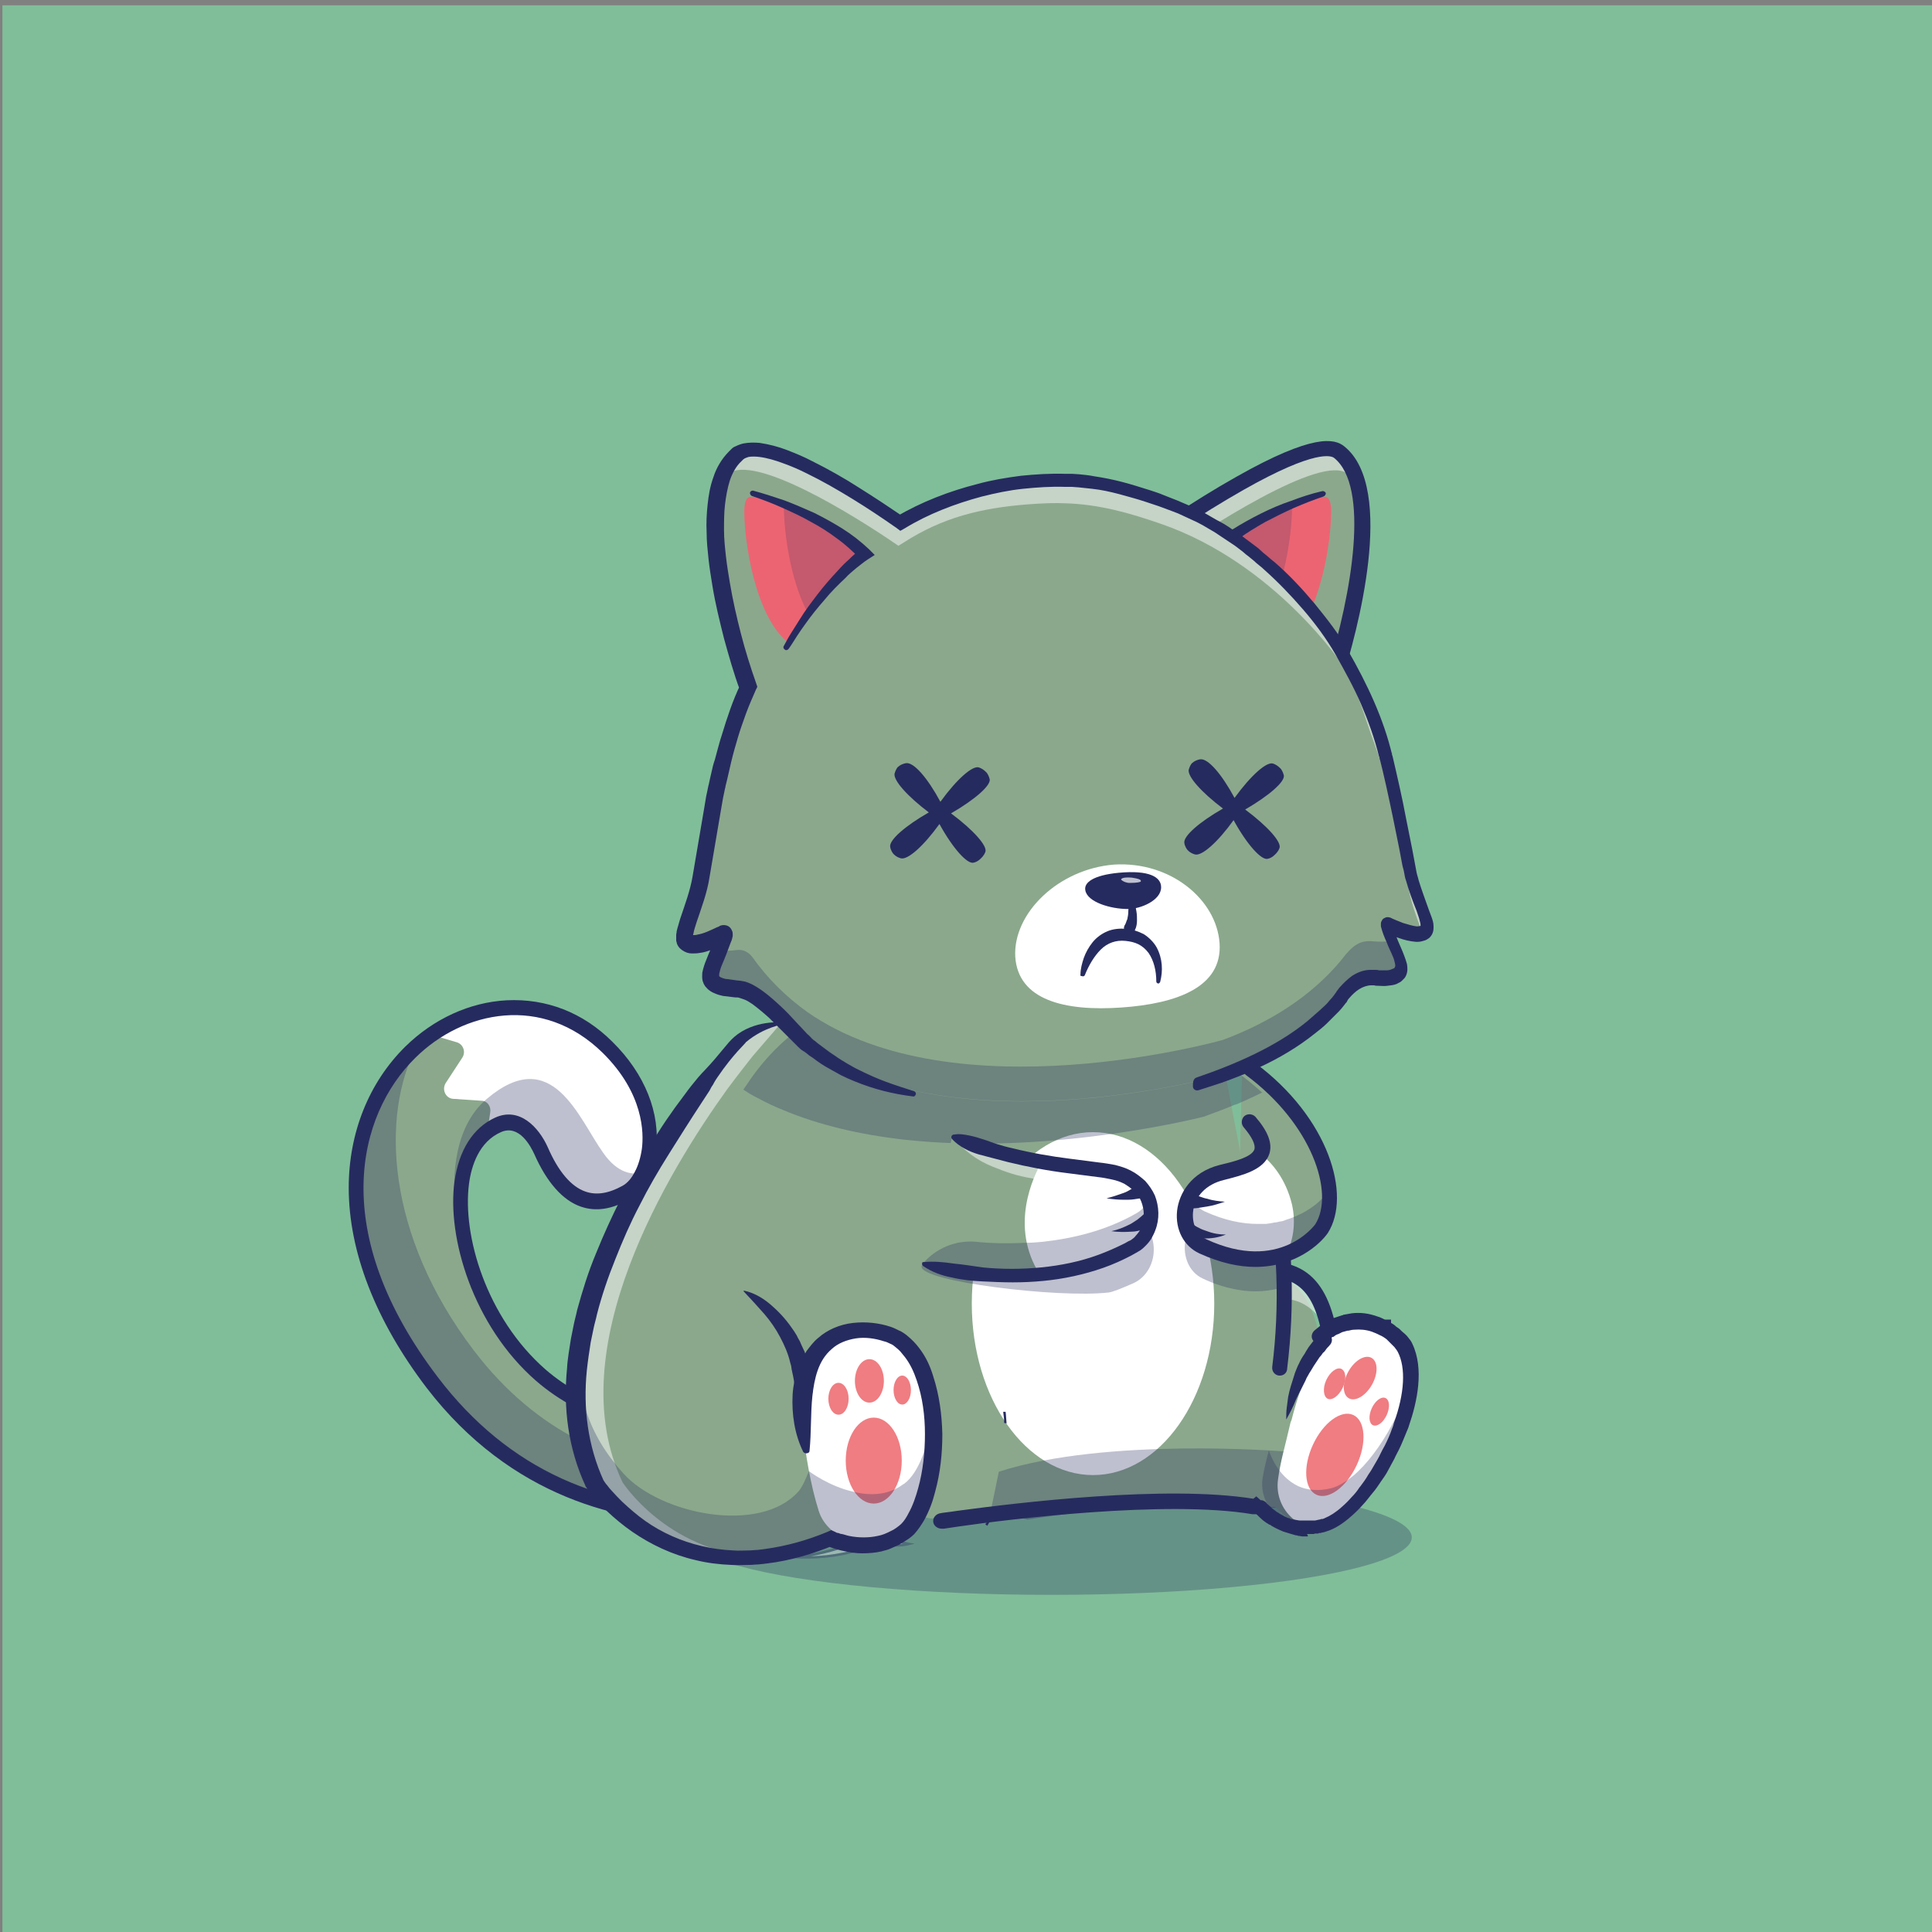 <?xml version="1.0" encoding="utf-8"?>
<!-- Generator: Adobe Illustrator 24.2.3, SVG Export Plug-In . SVG Version: 6.00 Build 0)  -->
<svg version="1.1" id="Calque_1" xmlns="http://www.w3.org/2000/svg" xmlns:xlink="http://www.w3.org/1999/xlink" x="0px" y="0px"
	 viewBox="0 0 400 400" style="enable-background:new 0 0 400 400;" xml:space="preserve">
<rect x="0" y="0" width="400" height="400" fill="#808080" stroke="none"/>
<style type="text/css">
	.st0{fill:#80BE99;}
	.st1{fill:#8BA88C;}
	.st2{opacity:0.3;}
	.st3{fill:#262B5F;}
	.st4{fill:#FFFFFF;}
	.st5{opacity:0.5;}
	.st6{opacity:0.35;}
	.st7{fill:#EF7D82;}
	.st8{fill:#6B184E;}
	.st9{fill:#EC6472;}
	.st10{opacity:0.2;}
	.st11{opacity:0.7;}
</style>
<g>
	<g>
		<g>
			<g>
				<g>
					<rect x="0.5" y="1.1" class="st0" width="400" height="400"/>
				</g>
			</g>
		</g>
	</g>
	<g>
		<g>
			<g>
				<g>
					<path class="st1" d="M274.2,254.3c-0.8,1.2-3.5,3.9-7.8,5.3c-0.5,0.2-1.1,0.4-1.7,0.5c-4.1,1-9.3,0.9-15.7-2.1
						c-5.6-2.6-5.3-13,3.9-15.3c3.5-0.9,6.9-2.2,8.1-3.8c0.2-0.3,0.4-0.6,0.4-0.9c0.1-0.5,0.1-1-0.2-1.5l-1.3-8l-1.1-7.3
						c2,1.5,3.9,3.2,5.6,4.9C274.3,236.2,277.9,248.7,274.2,254.3z"/>
				</g>
			</g>
		</g>
		<g class="st2">
			<g>
				<g>
					<ellipse class="st3" cx="217.7" cy="318.3" rx="74.6" ry="11.9"/>
				</g>
			</g>
		</g>
		<g>
			<g>
				<g>
					<path class="st1" d="M183.3,306.3c0,0-58.3,26.6-93.8-20c-24.9-32.6-16.6-60.5-0.2-72c11.1-7.8,25.8-8.1,36.6,2.6
						c9.5,9.4,9.9,19.9,7.2,25.9c-0.9,1.9-2.1,3.4-3.5,4.2c-7.8,4.4-13.5,0.6-17.6-8.7c-0.7-1.6-3.8-7.6-8.9-5.3
						c-0.8,0.4-1.5,0.8-2.2,1.3c-7.1,5.5-6.5,19.1-1,32.5c2.7,6.5,6.5,12.9,11.1,18.4c12.7,14.9,45.5,13.1,68.8,7.5L183.3,306.3z"/>
				</g>
			</g>
		</g>
		<g class="st2">
			<g>
				<g>
					<path class="st3" d="M183.3,306.3c0,0-58.3,26.6-93.8-20c-23.3-30.6-17.5-57-3.2-69.7c-7.5,14.2-6.4,39.1,11.8,63
						c26.6,34.9,65.4,25.1,83.5,19.8L183.3,306.3z"/>
				</g>
			</g>
		</g>
		<g>
			<g>
				<g>
					<path class="st4" d="M129.6,246.9c-7.8,4.4-13.5,0.6-17.6-8.7c-0.7-1.6-3.8-7.6-8.9-5.3c-0.8,0.4-1.6,0.8-2.2,1.3l0.6-3.9
						c0.2-1.2-0.6-2.4-1.8-2.4l-5.9-0.4c-1.5-0.1-2.4-1.9-1.5-3.3l3.4-5.2c0.8-1.2,0.2-2.8-1.1-3.2l-5.4-1.6
						c11.1-7.8,25.8-8.1,36.6,2.6C138.4,229.3,135.1,243.8,129.6,246.9z"/>
				</g>
			</g>
		</g>
		<g>
			<g>
				<g>
					<path class="st3" d="M146,315.4c-17.3,0-40.2-5.3-57.7-28.1c-10.5-13.8-16.1-28.1-16.1-41.4c0-11.4,4.2-21.8,11.7-29.2
						c5.9-5.8,13.4-9.2,21-9.6c8.2-0.4,15.8,2.5,21.9,8.6c6.7,6.6,10,14.8,9,22.5c-0.6,4.6-2.7,8.5-5.5,10.1
						c-3.6,2.1-7,2.6-10.1,1.5c-3.7-1.3-7-5-9.6-10.9c-0.7-1.5-3.1-6.2-6.9-4.5c-4.5,2-6.1,6.9-6.6,10.7
						c-1.4,10.7,3.6,27.7,15.8,38.4c18.4,16,49.6,11.7,66.6,7.6c0.8-0.2,1.6,0.3,1.8,1.2c0.2,0.9-0.3,1.7-1.1,1.9
						c-17.5,4.2-49.7,8.6-69.2-8.3c-13.1-11.4-18.5-29.8-16.9-41.3c0.9-6.4,3.8-11.1,8.4-13.2c5-2.3,9,1.9,10.9,6.1
						c2.2,5.1,4.9,8.2,7.8,9.2c2.3,0.8,4.8,0.4,7.7-1.2c2-1.1,3.5-4.1,4-7.7c0.4-3.2,0.4-11.4-8.1-19.8c-12.4-12.2-28.9-8.8-38.8,1
						c-12.1,11.9-18.1,36.3,4.7,66.2c14.4,18.9,34.2,27.9,58.9,26.9c18.5-0.8,33-7.3,33.1-7.4c0.8-0.4,1.7,0,2,0.8
						c0.3,0.8,0,1.8-0.8,2.1c-0.6,0.3-15,6.8-34.1,7.6C148.5,315.4,147.3,315.4,146,315.4z"/>
				</g>
			</g>
		</g>
		<g>
			<g>
				<g>
					<path class="st1" d="M274.6,287.6l-4.3,23.3c0,0-4.4,0.5-11.2,1.1c0,0,0,0,0,0c-19.3-3.2-54.8,0.9-66.3,2.4
						c-1-0.2-2-0.4-3.1-0.6c-0.8,1.5-1.7,2.7-2.7,3.5c-6.7,5.3-15.2,1.3-15.2,1.3C139.3,332,123.2,307,123.2,307
						c-13.1-27.6,9.8-64.9,21.6-81.3c2.3-3.2,4.2-5.6,5.3-6.9c2.1-1.9,4.2-3.7,6.3-5.6c1.7-0.5,3.5-0.9,5.4-1.3
						c16.3-3.4,31.4-2.1,43.8,0.8c12.4,0.5,24.9,1,37.3,1.6l10.4,6.1c0,0,0.7,3.3,1.6,8.3c0.5,2.8,1.2,6,1.8,9.5
						c1.4,7.3,2.8,15.5,3.8,22c0.2,1.4,0.4,2.6,0.5,3.8c0.2,0,0.4,0,0.6,0c6.8,0.1,10,5.1,11.6,12.7c0,0.1,0.1,0.3,0.1,0.4
						C274,280.2,274.4,283.7,274.6,287.6z"/>
				</g>
			</g>
		</g>
		<g class="st5">
			<g>
				<g>
					<path class="st4" d="M275.4,276.7c-3.5-8.3-9.4-7.7-9.4-7.7l-0.3-5.1C271.3,264.1,274,269,275.4,276.7z"/>
				</g>
			</g>
		</g>
		<g class="st6">
			<g>
				<g>
					<g>
						<path class="st4" d="M184.6,318.5c0,0,1.5,0.8,3.7,1.2c-2.3,0.5-4.5,0.2-6.1-0.2C183,319.2,183.8,318.8,184.6,318.5z"/>
					</g>
				</g>
			</g>
			<g>
				<g>
					<g>
						<path class="st3" d="M185.7,320.2c-1.2,0-2.3-0.1-3.6-0.4l-0.8-0.2l0.7-0.3c0.8-0.3,1.6-0.6,2.4-1l0.1-0.1l0.1,0.1
							c0,0,1.5,0.7,3.6,1.1l1.2,0.2l-1.2,0.3C187.5,320.1,186.6,320.2,185.7,320.2z M183,319.4c1.4,0.3,2.7,0.3,3.9,0.2
							c-1.2-0.3-2.1-0.7-2.4-0.8C184.1,319,183.5,319.2,183,319.4z"/>
					</g>
				</g>
			</g>
		</g>
		<g class="st6">
			<g>
				<g>
					<g>
						<path class="st4" d="M210.1,313.7c0.2,0.1,0.5,0.1,0.7,0.2c-0.3,0-0.6,0.1-0.9,0.1C210,313.9,210.1,313.8,210.1,313.7z"/>
					</g>
				</g>
			</g>
			<g>
				<g>
					<g>
						<path class="st3" d="M209.6,314.3l0.4-0.9l0.2,0.1c0.2,0.1,0.5,0.1,0.7,0.2l1.2,0.3l-1.5,0.2c-0.2,0-0.4,0.1-0.6,0.1
							L209.6,314.3z"/>
					</g>
				</g>
			</g>
		</g>
		<g class="st5">
			<g>
				<g>
					<path class="st4" d="M205.5,212.6l2.7,0.1c-15.6-0.2-31.2-0.3-46.8-0.5c-1.9,2.2-3.7,4.3-5.6,6.5c-1.1,1.4-3,3.8-5.3,6.9
						c-11.8,16.4-34.8,53.7-21.6,81.3c0,0,9,14,27.3,15.4c-22.1,1.6-33.1-15.4-33.1-15.4c-13.1-27.6,9.8-64.9,21.6-81.3
						c2.3-3.2,4.2-5.6,5.3-6.9c0.9-1.2,2.7-3.1,5.5-4.6c2.3-1.2,4.5-1.7,5.9-1.9C176.1,212.4,190.8,212.5,205.5,212.6z"/>
				</g>
			</g>
		</g>
		<g class="st6">
			<g>
				<g>
					<g>
						<path class="st4" d="M266.5,311.6c-0.9,0.1-1.9,0.2-3,0.3c0,0,0,0,0,0c-3.8-0.8-8.3-1.1-13.1-1.2
							C256.3,310.7,261.9,310.9,266.5,311.6z"/>
					</g>
				</g>
			</g>
			<g>
				<g>
					<g>
						<path class="st3" d="M263.6,312.2L263.6,312.2l-0.2,0l0,0c-3.5-0.7-7.8-1.1-13-1.2l0-0.5c6.4-0.1,11.8,0.2,16.1,0.9l1.8,0.3
							l-1.8,0.2C265.7,312,264.7,312.1,263.6,312.2L263.6,312.2z M263.5,311.6L263.5,311.6c0.4,0.1,0.7,0,1,0
							c-1.2-0.1-2.4-0.3-3.7-0.4C261.8,311.4,262.6,311.5,263.5,311.6L263.5,311.6z"/>
					</g>
				</g>
			</g>
		</g>
		<g class="st6">
			<g>
				<g>
					<g>
						<path class="st4" d="M179.2,318.5c0,0,1.2,0.6,2.9,1c-6.6,2.6-12.5,3.3-17.6,2.9C169,322,173.9,320.9,179.2,318.5z"/>
					</g>
				</g>
			</g>
			<g>
				<g>
					<g>
						<path class="st3" d="M167.2,322.7c-0.9,0-1.8,0-2.7-0.1l0-0.5c4.7-0.4,9.6-1.7,14.5-3.9l0.1-0.1l0.1,0.1c0,0,1.2,0.6,2.9,1
							l0.8,0.2l-0.7,0.3C177.1,321.7,172.1,322.7,167.2,322.7z M179.2,318.7c-3.9,1.7-7.7,2.9-11.3,3.5c4.3-0.1,8.8-1,13.5-2.7
							C180.3,319.2,179.5,318.9,179.2,318.7z"/>
					</g>
				</g>
			</g>
		</g>
		<g class="st6">
			<g>
				<g>
					<g>
						<path class="st4" d="M250.5,310.8c-14.8,0.2-31.1,2.5-37.8,3.6c-0.6-0.1-1.2-0.3-1.8-0.5C219.7,312.6,236.4,310.5,250.5,310.8
							z"/>
					</g>
				</g>
			</g>
			<g>
				<g>
					<g>
						<path class="st3" d="M212.7,314.6L212.7,314.6c-0.7-0.2-1.3-0.3-1.9-0.5l-1.2-0.3l1.2-0.2c8.8-1.3,25.5-3.3,39.6-3.1l0,0.5
							C235.7,311.3,219.2,313.6,212.7,314.6L212.7,314.6z M212.2,313.9c0.2,0,0.4,0.1,0.5,0.1c3.1-0.5,8.6-1.3,15.1-2
							C221.8,312.7,216.3,313.4,212.2,313.9z"/>
					</g>
				</g>
			</g>
		</g>
		<g>
			<g>
				<g>
					<ellipse class="st4" cx="226.3" cy="269.9" rx="25.1" ry="35.5"/>
				</g>
			</g>
		</g>
		<g>
			<g>
				<g>
					<path class="st3" d="M276.5,289.2c-0.8,0-1.5-0.7-1.6-1.5c-0.8-13.8-2.6-21.6-9.7-23c-0.9-0.2-1.4-1-1.3-1.9
						c0.2-0.9,1-1.4,1.9-1.3c10,1.9,11.5,13.4,12.2,25.9C278.2,288.4,277.5,289.1,276.5,289.2C276.6,289.2,276.5,289.2,276.5,289.2z
						"/>
				</g>
			</g>
		</g>
		<g>
			<g>
				<g>
					<path class="st1" d="M290.7,295c-0.1,0.4-0.3,0.8-0.4,1.2c-0.4,1.2-0.9,2.4-1.4,3.6c-0.3,0.6-0.5,1.2-0.8,1.8
						c-0.4,0.8-0.8,1.5-1.2,2.3c-0.4,0.7-0.8,1.5-1.2,2.2c-0.5,0.9-1.1,1.7-1.6,2.5c-0.1,0.2-0.2,0.3-0.3,0.5
						c-0.4,0.6-0.9,1.2-1.3,1.8c-0.7,0.8-1.4,1.6-2,2.3c-1.3,1.3-2.7,2.3-3.9,2.8h0c-0.2,0.1-0.3,0.1-0.5,0.2
						c-0.1,0-0.3,0.1-0.4,0.1h0c-0.1,0-0.2,0-0.3,0.1c0,0,0,0,0,0c-0.1,0-0.1,0-0.2,0c-0.1,0-0.1,0-0.2,0c0,0,0,0,0,0
						c-0.1,0-0.1,0-0.2,0c0,0-0.1,0-0.2,0c-0.1,0-0.2,0-0.3,0c-0.1,0-0.2,0-0.3,0c-0.1,0-0.2,0-0.3,0c-0.1,0-0.2,0-0.3,0
						c-0.1,0-0.1,0-0.2,0c-0.3,0-0.5,0-0.8,0c-0.1,0-0.3,0-0.4,0c-0.1,0-0.2,0-0.3,0c0,0-0.1,0-0.2,0c-0.1,0-0.2,0-0.3,0
						c-0.2,0-0.5-0.1-0.7-0.2c-0.1,0-0.2-0.1-0.4-0.1c-0.1,0-0.2-0.1-0.4-0.1c-0.1,0-0.2-0.1-0.3-0.1c-0.1,0-0.2-0.1-0.3-0.1
						c0,0,0,0,0,0c-0.2-0.1-0.4-0.2-0.5-0.2c-0.1-0.1-0.2-0.1-0.4-0.2c0,0-0.1,0-0.1,0c-0.4-0.2-0.8-0.5-1.2-0.7c0,0-0.1,0-0.1-0.1
						c-0.1-0.1-0.1-0.1-0.2-0.2c-0.1,0-0.1-0.1-0.2-0.2c-0.1-0.1-0.1-0.1-0.2-0.2c-0.1,0-0.1-0.1-0.2-0.1c-0.1-0.1-0.2-0.1-0.2-0.2
						c-0.1-0.1-0.2-0.1-0.2-0.2c0,0,0,0,0,0c-0.1,0-0.1-0.1-0.2-0.1c-0.2-0.1-0.3-0.3-0.4-0.4c-0.1-0.1-0.1-0.1-0.2-0.2
						c-0.2-0.3-0.4-0.5-0.5-0.6c0,0-0.1-0.1-0.1-0.1c0,0,0,0,0,0c0,0,0,0,0,0c-0.2-0.1-0.5-0.1-0.7-0.1c0,0,0,0,0,0
						c-16.2-3.2-46,0.9-55.7,2.4c-1.9,0.3-3.1,0.5-3.1,0.5l62.1-20.7l0.7-0.2c0.1-0.3,0.1-0.5,0.2-0.8c0.1-0.3,0.1-0.5,0.2-0.8
						c0.2-0.6,0.3-1.1,0.5-1.6c0.1-0.2,0.1-0.4,0.2-0.6c0.1-0.5,0.3-0.9,0.5-1.4c0.1-0.2,0.1-0.4,0.2-0.6c0.4-1.1,0.8-2.2,1.2-3.1
						c0.1-0.2,0.2-0.4,0.2-0.6c0.1-0.2,0.1-0.3,0.2-0.5c0.1-0.2,0.2-0.4,0.3-0.6c0.1-0.1,0.1-0.2,0.2-0.4c0.1-0.2,0.2-0.4,0.3-0.6
						c0.1-0.2,0.2-0.3,0.3-0.5c0.3-0.6,0.7-1.2,1.1-1.7c0.1-0.1,0.2-0.3,0.3-0.4c0.3-0.4,0.5-0.8,0.8-1.1c0.1-0.1,0.2-0.2,0.3-0.3
						c0.3-0.3,0.5-0.6,0.8-0.9c0.1-0.1,0.2-0.2,0.3-0.3c0.1-0.1,0.2-0.1,0.2-0.2c0.3-0.3,0.6-0.6,0.9-0.8c0.1-0.1,0.2-0.1,0.2-0.2
						c0.1-0.1,0.2-0.1,0.2-0.2c0.1-0.1,0.2-0.1,0.2-0.2c0.2-0.2,0.4-0.3,0.6-0.4c0.1-0.1,0.2-0.1,0.3-0.2c0.2-0.1,0.5-0.2,0.7-0.3
						c0.1,0,0.2-0.1,0.2-0.1c0.4-0.2,0.8-0.3,1.1-0.4c0.1,0,0.2,0,0.2-0.1c0.4-0.1,0.9-0.2,1.3-0.2c1.4-0.1,2.7,0.1,3.9,0.5
						c0.4,0.1,0.7,0.3,1,0.4c0.2,0.1,0.4,0.2,0.6,0.3c0,0,0,0,0,0c0.6,0.3,1.1,0.7,1.6,1.1c0.1,0.1,0.2,0.1,0.2,0.2
						c0.1,0.1,0.3,0.2,0.4,0.3c0,0,0,0,0,0c0.1,0.1,0.2,0.2,0.2,0.2c0.2,0.2,0.4,0.4,0.5,0.6c0.1,0.1,0.2,0.2,0.3,0.4
						c0.4,0.5,0.6,0.9,0.8,1.3C293.2,283.2,292.6,289.1,290.7,295z"/>
				</g>
			</g>
		</g>
		<g class="st2">
			<g>
				<g>
					<path class="st3" d="M275.4,316.2C275.4,316.2,275.4,316.2,275.4,316.2C275.3,316.2,275.3,316.2,275.4,316.2
						c-0.2,0.1-0.3,0.1-0.4,0.1c0,0,0,0,0,0c-0.1,0-0.2,0-0.3,0.1c-0.4,0.1-0.7,0.1-1.1,0.1c-0.1,0-0.2,0-0.3,0
						c-2.4,0.1-4.3-0.7-5.9-1.7c-0.2-0.1-0.3-0.2-0.5-0.3c-0.3-0.2-0.6-0.4-0.8-0.6c-0.2-0.1-0.3-0.3-0.5-0.4c0,0,0,0,0,0
						c-0.2-0.2-0.4-0.4-0.6-0.5c-0.1-0.1-0.1-0.1-0.2-0.2c-0.3-0.4-0.6-0.6-0.6-0.7c0,0,0,0,0,0v0c0,0,0,0,0,0
						c-0.2-0.1-0.5-0.1-0.7-0.1c0,0,0,0,0,0c-16.2-3.2-46,0.9-55.7,2.4c-1.9,0.3-3.1,0.5-3.1,0.5l2.1-10.2c22.3-7.2,59-4.2,59-4.2v0
						c-0.5,1.9-0.9,3.8-1.1,5.8C263.8,312.5,269.5,317.7,275.4,316.2z"/>
				</g>
			</g>
		</g>
		<g>
			<g>
				<g>
					<path class="st4" d="M276.5,315.9c-0.2,0.1-0.3,0.1-0.5,0.2c-6.2,2-12.3-3.3-11.4-9.8c0.5-3.8,1.6-7.4,2.4-11
						c0.1-0.5,0.2-0.9,0.4-1.3l0,0c7.3-28.9,21.8-19.5,24-14.7C296.1,289.8,284.3,313,276.5,315.9z"/>
				</g>
			</g>
		</g>
		<g>
			<g>
				<g>
					<path class="st3" d="M270.6,318.1c-0.2,0-0.3,0-0.5,0c-0.2,0-0.4,0-0.5,0L269,318c-0.1,0-0.3,0-0.4-0.1c-0.3,0-0.6-0.1-0.9-0.2
						l-0.7-0.2c-0.1,0-0.2-0.1-0.3-0.1l-1-0.3c-0.7-0.3-1.4-0.6-2.1-1c-0.2-0.1-0.4-0.2-0.6-0.4l-0.1,0c-0.1,0-0.1-0.1-0.2-0.1
						c-0.1-0.1-0.2-0.1-0.3-0.2c-0.1,0-1-0.7-1-0.7l-0.1-0.1c-0.6-0.5-0.9-0.9-1.2-1.1l-0.2,0c-0.1,0-0.2,0-0.3,0l-0.3,0
						c-17.9-3-50.8,1.1-60.5,2.5c-2.2,0.3-3.3,0.5-3.4,0.5l-0.2,0l-0.2,0c-1,0-1.8-0.7-1.8-1.6c0-0.8,0.7-1.5,1.5-1.6
						c0.3-0.1,1.6-0.2,3.5-0.5c12.6-1.7,43.3-5.4,61.3-2.5l0.6-0.5l0.9,0.8c0.1,0,0.2,0,0.2,0c0.6,0.1,1,0.5,1.1,0.7
						c0.1,0.1,0.7,0.6,1.2,1.1c0.2,0.1,0.7,0.5,0.8,0.6c0.1,0,0.1,0.1,0.2,0.1l0.3,0.2c0.1,0.1,0.3,0.2,0.5,0.3
						c0.5,0.3,0.9,0.5,1.4,0.7h0.2l0.3,0.2c0,0,0.1,0,0.1,0l0.4,0.1c0,0,0.1,0,0.2,0l0.5,0.1c0.2,0,0.4,0.1,0.7,0.1
						c0.1,0,0.2,0,0.3,0c0.1,0,0.1,0,0.2,0l0.3,0c0.1,0,0.2,0,0.4,0c0.2,0,0.4,0,0.7,0c0.1,0,0.2,0,0.2,0l0.1,0c0.1,0,0.1,0,0.2,0
						c0.1,0,0.1,0,0.2,0c0.1,0,0.2,0,0.3,0l0.1,0c0.1,0,0.1,0,0.2,0l0.9-0.2c0,0,0.1,0,0.1,0l0.2-0.1c0.1,0,0.1,0,0.2,0
						c0.2,0,0.3-0.1,0.4-0.1l0.2-0.1c1-0.4,2.3-1.2,3.5-2.3c0.7-0.6,1.4-1.3,2.1-2.1c0.5-0.5,1-1.1,1.4-1.7c0.1-0.2,0.2-0.3,0.3-0.4
						c0.6-0.8,1.2-1.6,1.7-2.5c0.5-0.7,0.9-1.4,1.3-2.1c0.4-0.7,0.9-1.5,1.2-2.2c0.3-0.6,0.6-1.2,0.9-1.7c0.6-1.2,1.1-2.3,1.5-3.5
						c0.2-0.4,0.3-0.8,0.4-1.2c2.2-6.1,2.5-11.4,0.8-14.7c-0.1-0.2-0.3-0.5-0.7-1c-0.1-0.1-0.2-0.2-0.3-0.3
						c-0.1-0.1-0.3-0.3-0.5-0.5c-0.1-0.1-0.1-0.1-0.2-0.2l-0.1-0.1c-0.1-0.1-0.2-0.2-0.3-0.3l-0.2-0.2c-0.5-0.4-1-0.7-1.5-0.9
						l-0.2-0.1c-0.1-0.1-0.3-0.1-0.4-0.2c-0.3-0.1-0.7-0.3-1-0.4c-1.2-0.4-2.4-0.5-3.6-0.4c-0.4,0-0.8,0.1-1.2,0.2l-0.2,0
						c-0.4,0.1-0.7,0.2-1.1,0.3l-0.2,0.1c-0.2,0.1-0.4,0.2-0.6,0.3l-0.3,0.1c-0.2,0.1-0.4,0.2-0.6,0.4c-0.1,0-0.1,0.1-0.2,0.1
						l-0.1,0c-0.1,0-0.1,0.1-0.2,0.1c-0.1,0.1-0.2,0.1-0.2,0.2c-0.3,0.2-0.6,0.5-0.9,0.7c-0.7,0.6-1.8,0.6-2.5,0
						c-0.7-0.6-0.7-1.6,0-2.3c0.4-0.3,0.7-0.6,1.1-0.9c0.1-0.1,0.2-0.1,0.3-0.2c0.1-0.1,0.2-0.1,0.3-0.2c0.1-0.1,0.2-0.1,0.3-0.2
						c0.3-0.2,0.6-0.3,0.8-0.5l0.3-0.2c0.3-0.2,0.6-0.3,0.9-0.4l0.3-0.1c0.5-0.2,1-0.3,1.5-0.5c0.1,0,0.2,0,0.2-0.1l0.1,0
						c0.6-0.1,1.1-0.2,1.7-0.3c1.7-0.2,3.4,0,5.1,0.6c0.4,0.1,0.9,0.3,1.3,0.5c0.1,0.1,0.3,0.1,0.4,0.2h1.3l0,0.7
						c0.4,0.2,0.8,0.5,1.1,0.8l0.3,0.2c0.2,0.1,0.3,0.2,0.5,0.4l0,0c0.1,0.1,0.2,0.2,0.3,0.3c0.2,0.2,0.5,0.4,0.7,0.6
						c0.2,0.2,0.3,0.3,0.4,0.4c0.5,0.6,0.9,1.1,1.1,1.6c2.5,5.2,1,12.1-0.7,17c-0.1,0.4-0.3,0.8-0.5,1.3c-0.5,1.2-1,2.5-1.6,3.7
						c-0.3,0.6-0.6,1.1-0.9,1.8c-0.4,0.8-0.9,1.6-1.3,2.4c-0.4,0.8-0.9,1.5-1.4,2.2c-0.6,0.9-1.2,1.8-1.9,2.6
						c-0.1,0.2-0.3,0.3-0.4,0.5c-0.5,0.6-1,1.3-1.5,1.8c-0.8,0.9-1.6,1.7-2.4,2.4c-1.7,1.5-3.4,2.6-5,3.1l-0.3,0.1
						c-0.1,0-0.2,0.1-0.3,0.1c-0.1,0-0.3,0.1-0.5,0.1l-0.3,0.1c0,0,0,0,0,0c-0.1,0-0.1,0-0.2,0l-0.1,0l-0.2,0.1l-0.3,0
						c0,0-0.1,0-0.2,0c-0.1,0-0.2,0-0.4,0.1c-0.1,0-0.2,0-0.3,0l-0.1,0c-0.1,0-0.2,0-0.3,0c-0.1,0-0.2,0-0.3,0c-0.1,0-0.3,0-0.4,0
						C270.9,318.1,270.8,318.1,270.6,318.1z M260.3,312L260.3,312L260.3,312z"/>
				</g>
			</g>
		</g>
		<g>
			<g>
				<g>
					<path class="st3" d="M266.3,293.9L266.3,293.9L266.3,293.9c0-0.8,0-1.6,0.1-2.4c0.1-0.8,0.2-1.6,0.3-2.3c0.3-1.6,0.8-3,1.3-4.6
						c0.1-0.4,0.3-0.8,0.4-1.1c0.2-0.4,0.3-0.8,0.5-1.1c0.3-0.7,0.7-1.4,1.2-2.1c0.2-0.4,0.4-0.7,0.6-1c0.2-0.4,0.5-0.7,0.7-1
						c0.5-0.7,1.1-1.3,1.7-1.9c0.6-0.6,1.6-0.6,2.2,0c0.6,0.5,0.6,1.4,0.1,2l-0.1,0.1c-0.2,0.3-0.5,0.5-0.7,0.8
						c-0.2,0.3-0.4,0.6-0.7,0.8c-0.2,0.3-0.4,0.6-0.7,0.9l-0.6,0.9c-0.2,0.3-0.4,0.6-0.6,0.9l-0.6,1c-0.2,0.3-0.4,0.6-0.6,1
						c-0.2,0.3-0.4,0.7-0.5,1l-1,2c-0.4,0.7-0.7,1.4-1,2C267.8,291.1,267.1,292.5,266.3,293.9L266.3,293.9L266.3,293.9z"/>
				</g>
			</g>
		</g>
		<g class="st2">
			<g>
				<g>
					<path class="st3" d="M133.1,242.8c-0.9,1.9-2.1,3.4-3.5,4.2c-7.8,4.4-13.5,0.6-17.6-8.7c-0.7-1.6-3.8-7.6-8.9-5.3
						c-0.8,0.4-1.5,0.8-2.2,1.3c-7.1,5.5-6.5,19.1-1,32.5l-2.3-0.1c0,0-9.9-28.1,3.2-39.2c13.6-11.5,19,4.1,24.1,11.2
						C127.9,243,131,243.3,133.1,242.8z"/>
				</g>
			</g>
		</g>
		<g>
			<g>
				<g>
					
						<ellipse transform="matrix(0.42 -0.907 0.907 0.42 -112.903 425.628)" class="st7" cx="276.6" cy="301.1" rx="9.1" ry="5"/>
				</g>
			</g>
		</g>
		<g>
			<g>
				<g>
					<path class="st7" d="M278,287.3c-0.8,1.7-2.2,2.7-3.1,2.3c-0.9-0.4-1.1-2.2-0.3-3.9c0.8-1.7,2.2-2.7,3.1-2.3
						C278.7,283.9,278.8,285.6,278,287.3z"/>
				</g>
			</g>
		</g>
		<g>
			<g>
				<g>
					
						<ellipse transform="matrix(0.491 -0.871 0.871 0.491 -105.199 390.593)" class="st7" cx="281.7" cy="285.3" rx="4.8" ry="2.8"/>
				</g>
			</g>
		</g>
		<g>
			<g>
				<g>
					
						<ellipse transform="matrix(0.42 -0.907 0.907 0.42 -99.461 428.668)" class="st7" cx="285.7" cy="292.2" rx="3.1" ry="1.7"/>
				</g>
			</g>
		</g>
		<g>
			<g>
				<g>
					<path class="st1" d="M265,283.2l-13.6,0.2l4.6-14.2l0.1-2.2l0.4-18.6l0.8-32.7c0,0,4.5,14.8,7,33.3c0.7,5.6,1.3,11.6,1.4,17.5
						C265.9,272.1,265.7,277.8,265,283.2z"/>
				</g>
			</g>
		</g>
		<g>
			<g>
				<g>
					<path class="st3" d="M265,284.8c-0.1,0-0.1,0-0.2,0c-0.9-0.1-1.5-0.9-1.4-1.8c1.6-12.7,1.1-25.7-1.3-37.6
						c-0.2-0.9,0.4-1.7,1.2-1.9c0.9-0.2,1.7,0.4,1.9,1.2c2.5,12.2,2.9,25.6,1.3,38.6C266.5,284.2,265.8,284.8,265,284.8z"/>
				</g>
			</g>
		</g>
		<g>
			<g>
				<g>
					<path class="st4" d="M187.1,317.1c-0.1,0.1-0.3,0.2-0.4,0.3c-5.9,4.3-15.2,1.8-17.2-4.6c-1.7-5.4-2.7-11.6-3.3-16.9l0.8,4.4
						c-5.4-29.5,14.8-26.5,19.4-22.9C196.5,285.5,194.3,311.5,187.1,317.1z"/>
				</g>
			</g>
		</g>
		<g>
			<g>
				<g>
					<g>
						<path class="st4" d="M204.2,315.8c0.3-0.4,0.5-0.8,0.8-1.3C204.7,314.9,204.4,315.4,204.2,315.8z"/>
					</g>
				</g>
			</g>
			<g>
				<g>
					<g>
						<path class="st3" d="M204.4,315.9l-0.4-0.3c0.3-0.4,0.5-0.8,0.8-1.3l0.4,0.2C204.9,315.1,204.6,315.5,204.4,315.9z"/>
					</g>
				</g>
			</g>
		</g>
		<g>
			<g>
				<g>
					<g>
						<path class="st4" d="M208,292.2c0.1,0.8,0.1,1.6,0.2,2.3C208.1,293.8,208,293,208,292.2z"/>
					</g>
				</g>
			</g>
			<g>
				<g>
					<g>
						<path class="st3" d="M207.9,294.6c0-0.8-0.1-1.6-0.2-2.3l0.5,0c0.1,0.7,0.1,1.5,0.2,2.4L207.9,294.6z"/>
					</g>
				</g>
			</g>
		</g>
		<g>
			<g>
				<g>
					<path class="st3" d="M148.5,223.1c-0.5,0.7-0.9,1.5-0.9,1.5c-0.3,0.4-0.5,0.8-0.7,1.2l-1.7,2.6c-2.3,3.5-4.5,7-6.7,10.5
						c-2.2,3.5-4.3,7.1-6.1,10.7c-1.9,3.6-3.5,7.3-5,11.1c-1.5,3.7-2.8,7.5-3.8,11.4c-0.2,1-0.5,1.9-0.7,2.9l-0.6,2.9
						c-0.3,1.9-0.6,3.9-0.8,5.8c-0.8,7.8,0.2,15.7,3.5,22.9l-0.1-0.2c0.2,0.3,0.5,0.8,0.8,1.1c0.3,0.4,0.6,0.8,1,1.2
						c0.7,0.8,1.4,1.5,2.1,2.2c1.5,1.4,3.1,2.8,4.8,4c3.4,2.4,7.4,4.2,11.7,5.2c2.1,0.5,4.3,0.8,6.5,0.9c1.1,0.1,2.2,0,3.3,0
						c0.6,0,1.1-0.1,1.7-0.1l0.8-0.1c0.3,0,0.6-0.1,0.8-0.1c4.4-0.6,8.7-1.8,12.8-3.5l0.9-0.4l0.9,0.4c0.1,0.1,0.4,0.2,0.6,0.2
						c0.2,0.1,0.5,0.2,0.7,0.2c0.5,0.1,1,0.3,1.5,0.4c1,0.2,2,0.3,3,0.3c1,0,2-0.1,2.9-0.3c0.5-0.1,0.9-0.2,1.4-0.4l0.7-0.3
						c0.2-0.1,0.4-0.2,0.6-0.3c0.2-0.1,0.4-0.2,0.6-0.3l0.6-0.4c0.4-0.3,0.7-0.5,1-0.8c0.6-0.6,1.1-1.4,1.5-2.2
						c0.9-1.6,1.5-3.4,2-5.2c1-3.6,1.4-7.5,1.4-11.2c0-3.8-0.5-7.6-1.7-11.1c-0.6-1.8-1.4-3.5-2.5-4.9c-0.3-0.4-0.6-0.7-0.9-1.1
						c-0.3-0.3-0.6-0.6-1-0.9c-0.2-0.2-0.3-0.2-0.5-0.4c-0.2-0.1-0.3-0.2-0.6-0.3c-0.4-0.2-0.8-0.4-1.3-0.5
						c-1.8-0.6-3.9-0.9-5.8-0.6c-1.9,0.3-3.7,1-5,2.2c-1.4,1.2-2.3,2.7-2.9,4.4c-0.6,1.7-0.9,3.5-1.1,5.3c-0.4,3.7-0.2,7.5-0.6,11.4
						l0,0c0,0.3-0.3,0.5-0.7,0.5c-0.3,0-0.5-0.2-0.6-0.3c-1.8-3.7-2.4-7.8-2.2-11.8c0.1-2,0.6-4.1,1.4-6.1c0.4-1,0.9-2,1.5-3
						c0.7-0.9,1.4-1.9,2.4-2.7c1.9-1.7,4.5-2.8,7.2-3.1c2.7-0.3,5.4,0,7.8,0.8c0.6,0.2,1.2,0.5,1.8,0.8c0.3,0.1,0.6,0.3,0.9,0.5
						c0.3,0.2,0.6,0.4,0.8,0.6c0.5,0.4,0.9,0.8,1.3,1.2c0.4,0.4,0.8,0.9,1.1,1.3c1.4,1.8,2.3,3.8,2.9,5.8c1.3,4,1.8,8,1.9,12
						c0,4-0.4,8-1.5,12c-0.5,2-1.2,3.9-2.3,5.9c-0.6,1-1.2,1.9-2,2.8c-0.4,0.4-1,0.9-1.5,1.2l-0.8,0.5c-0.3,0.2-0.6,0.3-0.8,0.5
						c-0.3,0.1-0.6,0.3-0.9,0.4l-0.9,0.4c-0.6,0.3-1.3,0.4-1.9,0.6c-1.3,0.3-2.7,0.4-4,0.4c-1.3,0-2.6-0.2-3.9-0.5
						c-0.6-0.1-1.2-0.3-1.9-0.5c-0.3-0.1-0.6-0.2-0.9-0.3c-0.3-0.1-0.6-0.2-0.9-0.4l1.8,0c-4.3,1.8-9,3.2-13.9,3.8
						c-0.3,0-0.6,0.1-0.9,0.1l-0.9,0.1c-0.6,0-1.2,0.1-1.9,0.1c-1.2,0-2.5,0.1-3.7,0c-2.5-0.1-5-0.4-7.4-1c-4.8-1.1-9.2-3.2-13-5.8
						c-1.9-1.3-3.7-2.8-5.3-4.3c-0.8-0.8-1.6-1.6-2.3-2.4c-0.4-0.4-0.7-0.8-1.1-1.3c-0.3-0.4-0.7-0.9-1-1.4l-0.1-0.1l0-0.1
						c-3.6-7.8-4.6-16.2-3.8-24.3c0.1-2,0.5-4.1,0.8-6.1l0.6-3c0.2-1,0.5-2,0.7-3c1.1-4,2.3-7.9,3.9-11.7
						c3.1-7.7,6.9-15.1,11.2-22.3c2.1-3.6,4.5-7.1,7.1-10.5c1-1.4,1.9-2.5,2.9-3.7c0.6-0.7,1-1.1,1.2-1.3c3.5-3.7,4.6-5.6,6.2-7
						c4-3.5,10-3.2,10.1-2.8c0.1,0.3-3.8,0.6-7.7,3.9C154.5,215.9,151.8,218.2,148.5,223.1z"/>
				</g>
			</g>
		</g>
		<g>
			<g>
				<g>
					<path class="st3" d="M154,267.2c2.4,0.5,4.5,1.9,6.1,3.4c1.7,1.5,3.1,3.2,4.3,5c0.3,0.5,0.6,0.9,0.8,1.4l0.4,0.7l0.3,0.7
						l0.7,1.5l0.5,1.5l0.3,0.8c0.1,0.3,0.1,0.5,0.2,0.8l0.3,1.5c0.2,1,0.2,2.1,0.4,3.1c0.1,0.9-0.7,1.7-1.7,1.7
						c-1,0.1-1.9-0.5-2-1.4l0-0.2c-0.1-0.9-0.2-1.9-0.4-2.8l-0.3-1.4l-0.1-0.7l-0.2-0.7c-0.4-1.8-1.2-3.6-2.1-5.3
						c-0.9-1.7-2-3.3-3.3-4.8c-1.3-1.5-2.7-3-4.2-4.6l0,0c-0.1-0.1,0-0.1,0-0.2C153.9,267.2,153.9,267.2,154,267.2z"/>
				</g>
			</g>
		</g>
		<g class="st2">
			<g>
				<g>
					<g>
						<path class="st8" d="M276.5,315.9c-0.3,0.1-0.5,0.2-0.8,0.3c0.1,0,0.2-0.1,0.3-0.1C276.2,316,276.3,315.9,276.5,315.9z"/>
					</g>
				</g>
			</g>
			<g>
				<g>
					<g>
						<path class="st3" d="M275.8,316.4l-0.1-0.5c0.1,0,0.2-0.1,0.3-0.1c0.1,0,0.2-0.1,0.3-0.1c0,0,0.1,0,0.1,0l0,0c0,0,0,0,0,0
							l0.2,0.5c0,0,0,0,0,0l0,0c0,0,0,0,0,0c0,0-0.1,0-0.1,0C276.2,316.3,276,316.3,275.8,316.4z"/>
					</g>
				</g>
			</g>
		</g>
		<g>
			<g>
				<g>
					<ellipse class="st7" cx="180.9" cy="302.4" rx="5.8" ry="8.9"/>
				</g>
			</g>
		</g>
		<g class="st2">
			<g>
				<g>
					<path class="st3" d="M193.3,295.9c0-0.3,0-0.7,0-1c0-0.1,0-0.2,0-0.4c0-0.8-0.1-1.6-0.2-2.3c-0.7,6.7-2.8,12.7-5.9,15
						c-0.1,0-0.1,0.1-0.2,0.1c0,0,0,0,0,0c-3.1,2.3-6.8,2.4-10.1,1.6c-5.2-1.1-9.4-4.3-9.4-4.3c-0.1,0-1.1,3-2.2,4.2
						c-7.9,8.9-28.5,4.8-36.2-3.7c-3.6-4-6.3-8.3-7.8-13.2c-0.9-3-1.6-6-1.8-8.5c-0.7,8.2,0.2,16.2,3.7,23.6c0,0,16,24.9,48.6,11.5
						c0.1,0,0.1-0.1,0.2-0.1c0,0,7.5,3.6,14-0.5c0.1-0.1,0.2-0.2,0.4-0.2c0.1-0.1,0.3-0.2,0.4-0.3c0.1-0.1,0.3-0.2,0.4-0.3
						c0.5-0.4,0.9-0.8,1.3-1.4c0.2-0.3,0.5-0.6,0.7-1c0.1-0.1,0.1-0.2,0.2-0.4c0.5-0.8,0.9-1.7,1.3-2.7c0.4-1,0.7-2,1-3.1
						c0.5-1.9,0.9-4,1.2-6.2c0-0.4,0.1-0.9,0.1-1.3c0.1-1.4,0.2-2.7,0.2-4.1C193.3,296.7,193.3,296.3,193.3,295.9z"/>
				</g>
			</g>
		</g>
		<g>
			<g>
				<g>
					<ellipse class="st7" cx="173.6" cy="289.6" rx="2.1" ry="3.3"/>
				</g>
			</g>
		</g>
		<g>
			<g>
				<g>
					<ellipse class="st7" cx="180" cy="285.9" rx="3" ry="4.5"/>
				</g>
			</g>
		</g>
		<g>
			<g>
				<g>
					<ellipse class="st7" cx="186.8" cy="287.8" rx="1.8" ry="3"/>
				</g>
			</g>
		</g>
		<g>
			<g>
				<g>
					<path class="st1" d="M235.8,113.3c6.4-4.5,35.5-24.5,41.4-19.8c10.3,8.3,1.3,39.4-0.9,46.4"/>
				</g>
			</g>
		</g>
		<g class="st5">
			<g>
				<g>
					<path class="st4" d="M235.8,113.3l4.3,2.8c9.4-6.5,33.6-22.3,38.9-18c0.9,0.7,1.7,1.7,2.3,2.7c-0.7-3.1-2-5.7-4.1-7.3
						C271.3,88.8,242.1,108.9,235.8,113.3z"/>
				</g>
			</g>
		</g>
		<g>
			<g>
				<g>
					<path class="st3" d="M276.2,141.6c-0.2,0-0.3,0-0.5-0.1c-0.8-0.3-1.3-1.2-1-2c5.3-16.9,8.9-38.8,1.5-44.7
						c-0.5-0.4-3.7-1.9-18.7,6.6c-9,5.1-18.2,11.4-20.7,13.3c-0.7,0.5-1.7,0.3-2.2-0.4c-0.5-0.7-0.3-1.7,0.4-2.2
						c2.6-1.8,11.9-8.3,21-13.4c15.9-9,20.3-7.9,22.3-6.3c10.9,8.7,2.5,39.1-0.4,48.2C277.5,141.2,276.9,141.6,276.2,141.6z"/>
				</g>
			</g>
		</g>
		<g>
			<g>
				<g>
					<path class="st9" d="M274.1,102.9c0,0,1.5-0.6,1.5,3c0,6-2.1,21.3-8.9,27c0,0-10.8-15.1-13.7-16.8s3.1-3.8,4.7-6.1
						C259.5,107.7,273,102.4,274.1,102.9z"/>
				</g>
			</g>
		</g>
		<g class="st10">
			<g>
				<g>
					<path class="st3" d="M253.1,116c1.7,1,6,6.5,9.4,11c3.8-7,5-17.3,5-22c0-0.1,0-0.1,0-0.2c-4.1,1.6-8.7,3.8-9.6,5.1
						C256.2,112.2,250.2,114.3,253.1,116z"/>
				</g>
			</g>
		</g>
		<g>
			<g>
				<g>
					<path class="st3" d="M274,102.8c-2.1,0.7-4.1,1.5-6.2,2.4c-2,0.9-4,1.9-5.9,2.9c-1.9,1.1-3.8,2.2-5.5,3.5
						c-1.7,1.3-3.4,2.7-4.8,4.2h0l-0.2-2.1c0.9,0.7,1.7,1.4,2.5,2.2c0.8,0.7,1.6,1.5,2.3,2.3c1.5,1.6,2.9,3.2,4.2,4.9
						c1.3,1.7,2.6,3.4,3.7,5.2c0.6,0.9,1.1,1.8,1.7,2.7c0.5,0.9,1.1,1.9,1.6,2.8c0.2,0.3,0.1,0.7-0.2,0.8c-0.3,0.2-0.6,0.1-0.8-0.2
						l0,0c-0.6-0.9-1.1-1.8-1.7-2.6c-0.6-0.9-1.2-1.7-1.8-2.6c-1.2-1.7-2.6-3.3-3.9-4.9c-1.4-1.6-2.8-3.1-4.3-4.5
						c-0.8-0.7-1.5-1.4-2.3-2.1c-0.8-0.6-1.6-1.3-2.4-1.8l-1.4-0.9l1.2-1.2c1.7-1.6,3.5-3,5.4-4.2c1.9-1.2,3.9-2.3,5.9-3.3
						c2-1,4.1-1.9,6.2-2.6c2.1-0.8,4.2-1.5,6.4-2c0.3-0.1,0.7,0.1,0.8,0.4C274.5,102.4,274.3,102.7,274,102.8L274,102.8z"/>
				</g>
			</g>
		</g>
		<g class="st2">
			<g>
				<g>
					<path class="st3" d="M261.3,226.2c-1.9-1.7-3.9-3.4-6.2-4.9l0.1,1c-0.2-1.3-0.4-2-0.4-2l-9.7-6.1l-34.7-1.6
						c-15.5,0.5-31,1.1-46.5,1.6l0,0c-2.2,1.8-4.7,4.2-7.1,7.3c-1.1,1.4-2,2.8-2.9,4.1c0.9,0.6,1.9,1.2,2.9,1.7
						c1.7,0.9,3.5,1.8,5.3,2.5c7.6,3.2,16.1,5.1,24.6,6.1c1,0.1,2,0.2,3,0.3c29.6,2.7,59.5-5,59.5-5c2.2-0.8,4.4-1.6,6.5-2.5
						C255.6,228.9,259.7,227,261.3,226.2z"/>
				</g>
			</g>
		</g>
		<g>
			<g>
				<g>
					<path class="st1" d="M295.4,191.6c-0.4,3.5-8.3-0.5-8.3-0.5s-0.4,1.1,1.2,4.3c1.2,2.3,2.3,4,1.8,5.3c-0.5,1.4-2.8,1.7-5.5,1.4
						c-1.9-0.2-3.5,0.1-5.5,2.4c-0.4,0.4-0.8,1-1.3,1.6c0,0,0,0,0,0v0c-6.1,7.3-14.5,12.7-24.4,16.4c0,0-55.3,15.7-86.1-5.8
						c-4.8-3.4-8.9-7.6-12.2-12.7c-0.8-0.2-1.6-0.2-2.4-0.1c-2.7,0.3-5,0.1-5.5-1.2c-0.5-1.3,0.3-3.2,1.4-5.6c0.8-2,1.2-3.2,1.3-3.7
						c0-0.1-0.1-0.3-0.2-0.2c-1.4,0.7-7.7,3.8-8.1,0.6c-0.1-0.6,0.2-1.7,0.7-3.1c0.8-2.5,2.1-5.9,2.7-9.4c1.5-8.9,2.6-15.1,3.4-18.9
						c0-0.1,0-0.2,0.1-0.3c0-0.1,0-0.2,0.1-0.3c0-0.1,0-0.2,0.1-0.3c0.2-1.1,0.5-2.2,0.8-3.3c1.3-5,3.2-10,5.6-15.6l20-22l13.3-14.7
						c7.7-3.9,16.6-6.3,26.4-6.9c2-0.1,3.9-0.2,5.8-0.1c0,0,0.1,0,0.1,0c7.2,0.2,13.5,2.1,19.7,4.2c23.9,8.3,36.8,30.3,36.8,30.3
						c3.1,5.3,5.6,10.2,7.5,15.2c0.9,2.4,1.7,4.9,2.3,7.4c0,0,0,0,0,0.1c0.3,1.1,2.1,8.5,4.9,22.9
						C292.7,184.6,295.6,189.9,295.4,191.6z"/>
				</g>
			</g>
		</g>
		<g class="st2">
			<g>
				<g>
					<path class="st3" d="M148.5,197.1c-1,2.4-1.9,4.3-1.4,5.6c0.5,1.3,2.8,1.6,5.5,1.2c0.8-0.1,1.6-0.1,2.4,0.1
						c3.3,5,7.5,9.2,12.2,12.7c30.9,21.4,86.1,5.8,86.1,5.8c9.9-3.7,18.3-9.1,24.4-16.4l0,0c0,0,0,0,0,0c0.4-0.6,0.9-1.1,1.3-1.6
						c2-2.3,3.6-2.5,5.5-2.4c2.7,0.3,5,0,5.5-1.4c0.5-1.3-0.6-3-1.8-5.3c-0.1-0.2-0.2-0.4-0.3-0.6c-1,0.2-2.2,0.2-3.5,0.1
						c-1.9-0.2-3.5,0.1-5.5,2.4c-0.4,0.4-0.8,1-1.3,1.6c0,0,0,0,0,0l0,0c-6.1,7.3-14.5,12.7-24.4,16.4c0,0-55.3,15.7-86.1-5.8
						c-4.3-3.1-8.1-6.8-11.3-11.3c-0.8-1.1-2-1.7-3.3-1.5c0,0,0,0,0,0c-1.5,0.2-2.8,0.2-3.8-0.1
						C148.6,196.8,148.5,196.9,148.5,197.1z"/>
				</g>
			</g>
		</g>
		<g>
			<g>
				<g>
					<path class="st4" d="M210.2,198.1c0.6,9,10.3,11.3,21.9,10.5c11.7-0.8,21-4.3,20.4-13.3s-10.1-17-21.8-16.3
						C219.1,179.9,209.7,189.1,210.2,198.1z"/>
				</g>
			</g>
		</g>
		<g>
			<g>
				<g>
					<path class="st3" d="M223.7,201.8c0-1.2,0.3-2.3,0.7-3.5c0.4-1.1,1-2.2,1.8-3.2c0.8-1,1.9-1.8,3.1-2.3c1.2-0.5,2.6-0.6,3.8-0.5
						c1.3,0.1,2.5,0.5,3.7,1.1c1.1,0.7,2.1,1.7,2.7,2.8c1.2,2.3,1.3,4.8,0.7,7.1c-0.1,0.2-0.3,0.4-0.5,0.3c-0.2-0.1-0.3-0.2-0.3-0.4
						l0,0c0-2.2-0.5-4.3-1.6-5.9c-0.6-0.8-1.3-1.4-2.1-1.8c-0.8-0.4-1.7-0.6-2.7-0.7c-1.9-0.2-3.7,0.4-5.1,1.8
						c-1.4,1.4-2.5,3.3-3.3,5.3l0,0c-0.1,0.2-0.3,0.3-0.6,0.2C223.7,202.1,223.6,201.9,223.7,201.8z"/>
				</g>
			</g>
		</g>
		<g>
			<g>
				<g>
					<path class="st3" d="M234.6,185.4c0.2,0.6,0.3,1.1,0.4,1.7c0.1,0.6,0.2,1.1,0.3,1.7c0.1,0.6,0.1,1.2,0.1,1.8
						c0,0.6-0.1,1.3-0.4,1.9l0,0c-0.2,0.6-0.9,1-1.5,0.7c-0.6-0.2-1-0.9-0.7-1.5c0-0.1,0.1-0.2,0.1-0.2c0.2-0.3,0.3-0.8,0.5-1.2
						c0.1-0.5,0.2-1,0.2-1.5c0-0.5,0.1-1,0.1-1.6c0-0.5,0-1.1-0.1-1.6l0,0c0-0.3,0.2-0.6,0.5-0.7C234.3,185,234.6,185.2,234.6,185.4
						z"/>
				</g>
			</g>
		</g>
		<g>
			<g>
				<g>
					<path class="st3" d="M224.7,184.3c0.4,2.5,5.3,3.9,8.8,3.9c2.7,0,6.9-1.8,6.9-4.5c0-2.1-2.4-3.6-8.8-3
						C226.4,181.2,224.4,182.7,224.7,184.3z"/>
				</g>
			</g>
		</g>
		<g class="st11">
			<g>
				<g>
					<g>
						<path class="st4" d="M231.8,182.1c-0.1,0.4,1.1,1,2,1c0.5,0,2.4,0,2.5-0.5c0.1-0.5-0.4-0.9-2.2-1.1
							C232.6,181.3,231.9,181.6,231.8,182.1z"/>
					</g>
				</g>
			</g>
			<g>
				<g>
					<g>
						<path class="st3" d="M233.8,183.3c-0.8,0-1.7-0.4-2.1-0.8c-0.2-0.2-0.2-0.4-0.1-0.5l0,0c0.1-0.5,0.6-1,2.6-0.8
							c1.2,0.1,2,0.4,2.3,0.8c0.1,0.2,0.2,0.4,0.1,0.6C236.6,182.8,236.4,183.3,233.8,183.3C233.8,183.3,233.8,183.3,233.8,183.3z
							 M232.1,182.1c0,0,0,0,0.1,0.1c0.3,0.3,1,0.6,1.7,0.6c0,0,0,0,0,0c1.7,0,2.2-0.2,2.3-0.3c0-0.1,0-0.1,0-0.2
							c-0.1-0.2-0.5-0.4-1.9-0.6C232.7,181.6,232.2,181.8,232.1,182.1z"/>
					</g>
				</g>
			</g>
		</g>
		<g>
			<g>
				<g>
					<path class="st1" d="M194,113.3c-6.4-4.5-35.5-24.5-41.4-19.8c-10.3,8.3,0.6,44,2.8,51"/>
				</g>
			</g>
		</g>
		<g class="st5">
			<g>
				<g>
					<path class="st4" d="M295.4,191.6c-0.1,0.7-0.4,1.1-1,1.3c-0.9-2.4-2.1-5.5-2.7-8.6c-2.8-14.4-4.6-21.9-4.9-22.9
						c0-0.1,0-0.1,0-0.1c-0.6-2.6-1.4-5-2.3-7.5c-1.9-5-3.2-10.5-6.3-15.8c0,0-14.1-21.4-38-29.6c-6.1-2.1-12.5-4-19.7-4.2
						c0,0-0.1,0-0.1,0c-1.9-0.1-3.9,0-5.8,0.1c-9.8,0.6-18,2.3-26,7.1L186,113c-9.4-6.5-29.9-19.1-35.2-14.9
						c-0.9,0.7-1.7,1.7-2.3,2.7c0.7-3.1,2-5.7,4.1-7.3c5-4,24.4,7.7,33.9,14l-0.3-0.5c8.7-5,18.5-7.4,28.3-7.9
						c2-0.1,3.9-0.2,5.8-0.1c0.1,0,0.1,0,0.1,0c7.2,0.2,13.5,2.1,19.7,4.2c23.9,8.3,36.8,30.3,36.8,30.3c3.1,5.3,5.6,10.2,7.5,15.2
						c0.9,2.4,1.7,4.9,2.3,7.5c0,0,0,0,0,0.1c0.3,1.1,2.1,8.5,4.9,22.9C292.7,184.6,295.6,189.9,295.4,191.6z"/>
				</g>
			</g>
		</g>
		<g>
			<g>
				<g>
					<path class="st9" d="M155.6,102.9c0,0-1.5-0.6-1.5,3c0,6,2.1,21.3,8.9,27c0,0,10.8-15.1,13.7-16.8c2.8-1.7-3.1-3.8-4.7-6.1
						C170.3,107.7,156.8,102.4,155.6,102.9z"/>
				</g>
			</g>
		</g>
		<g class="st10">
			<g>
				<g>
					<path class="st3" d="M176.7,116c-1.7,1-6,6.5-9.4,11c-3.8-7-5-17.3-5-22c0-0.1,0-0.1,0-0.2c4.1,1.6,8.7,3.8,9.6,5.1
						C173.6,112.2,179.5,114.3,176.7,116z"/>
				</g>
			</g>
		</g>
		<g>
			<g>
				<g>
					<path class="st3" d="M156,101.6c2.2,0.6,4.3,1.3,6.4,2c2.1,0.8,4.2,1.7,6.2,2.6c2,1,4,2.1,5.9,3.3c1.9,1.2,3.7,2.6,5.4,4.2h0
						l1.2,1.2l-1.4,0.9c-0.8,0.5-1.6,1.2-2.4,1.8c-0.8,0.7-1.6,1.3-2.3,2.1c-1.5,1.4-3,2.9-4.3,4.5c-1.4,1.6-2.7,3.2-3.9,4.9
						c-0.6,0.8-1.2,1.7-1.8,2.6c-0.6,0.9-1.1,1.8-1.7,2.6l0,0c-0.2,0.3-0.6,0.4-0.8,0.2c-0.3-0.2-0.4-0.5-0.2-0.8
						c0.5-0.9,1-1.9,1.6-2.8c0.6-0.9,1.1-1.8,1.7-2.7c1.1-1.8,2.4-3.5,3.7-5.2c1.3-1.7,2.7-3.3,4.2-4.9c0.7-0.8,1.5-1.6,2.3-2.3
						c0.8-0.8,1.6-1.5,2.5-2.2l-0.2,2.1c-1.5-1.5-3.1-3-4.8-4.2c-1.7-1.3-3.6-2.5-5.5-3.5c-1.9-1.1-3.9-2-5.9-2.9
						c-2-0.9-4.1-1.7-6.2-2.4l0,0c-0.3-0.1-0.5-0.5-0.4-0.8C155.4,101.7,155.7,101.5,156,101.6z"/>
				</g>
			</g>
		</g>
		<g>
			<g>
				<g>
					<path class="st3" d="M247.7,223.1c4.1-1.4,8.2-3,12.1-4.9c3.9-1.9,7.6-4.1,10.9-6.8c0.8-0.7,1.6-1.4,2.4-2.1
						c0.4-0.4,0.8-0.7,1.2-1.1l0.5-0.5l0.5-0.6c0.4-0.4,0.7-0.8,1-1.2l0.2-0.3c0,0,0.1-0.1,0.1-0.1l0.1-0.2c0.2-0.3,0.4-0.5,0.6-0.8
						c0.8-0.9,1.7-1.8,2.7-2.5c1.1-0.7,2.4-1.2,3.7-1.2l0.5,0c0.2,0,0.4,0,0.5,0c0.3,0,0.5,0,0.8,0.1c0.5,0,1,0,1.5,0
						c0.5,0,0.9-0.1,1.3-0.3c0.4-0.1,0.5-0.3,0.5-0.4c0.1-0.1,0.1-0.4,0-0.8c-0.1-0.4-0.2-0.9-0.4-1.3c-0.4-1-0.9-1.9-1.3-3
						c-0.5-1.1-0.9-2.1-1.2-3.3l0-0.1l0-0.1c0-0.1,0-0.1,0-0.2c0-0.3,0-0.5,0.2-0.8c0.1-0.3,0.4-0.5,0.7-0.6c0.3-0.2,0.8-0.1,1.1,0
						l0.4,0.2l0.7,0.3c0.5,0.2,1,0.4,1.5,0.6c1,0.3,2,0.6,2.8,0.7c0.4,0,0.8-0.1,0.8-0.1c0,0,0,0,0,0c0,0,0-0.2,0-0.3
						c0-0.3-0.2-0.8-0.3-1.3c-0.2-0.5-0.3-1-0.5-1.5c-0.8-2-1.6-4.1-2.2-6.3c-0.2-0.5-0.3-1.1-0.4-1.7c-0.1-0.6-0.3-1.1-0.4-1.7
						l-0.6-3.2l-1.3-6.4c-0.9-4.3-1.8-8.6-2.9-12.8l2.7-0.6l0,0.1l-2.7,0.6c-0.9-3.7-2.2-7.3-3.7-10.8c-1.5-3.5-3.4-6.9-5.3-10.3
						c-1.9-3.3-4.2-6.4-6.7-9.3c-2.5-2.9-5.2-5.7-8-8.2c-0.7-0.7-1.5-1.2-2.2-1.9l-1.1-0.9c-0.4-0.3-0.8-0.6-1.1-0.9
						c-0.8-0.6-1.5-1.2-2.3-1.7l-2.4-1.6c-0.4-0.3-0.8-0.5-1.2-0.8l-1.2-0.7c-0.8-0.5-1.7-1-2.5-1.4l-2.6-1.2
						c-0.4-0.2-0.9-0.4-1.3-0.6l-1.3-0.5l-2.7-1c-0.9-0.3-1.8-0.6-2.7-0.9c-1.8-0.6-3.7-1.1-5.5-1.6c-1.9-0.5-3.7-0.9-5.6-1.1
						c-0.9-0.1-1.9-0.2-2.8-0.3l-1.4-0.1l-0.7,0l-0.4,0l-0.2,0c0,0,0,0,0,0l0,0c0,0,0,0,0.1,0l-0.2,0c-2.9-0.1-5.8,0.1-8.7,0.4
						c-2.9,0.3-5.7,0.9-8.5,1.6c-5.6,1.5-11.1,3.6-16,6.6l-0.9,0.5l-0.8-0.6c-3-2.1-6-4.1-9.1-6c-3.1-1.9-6.2-3.7-9.5-5.3
						c-1.6-0.8-3.2-1.5-4.9-2.1c-1.6-0.6-3.3-1.1-4.9-1.3c-0.8-0.1-1.6-0.1-2.2,0c-0.3,0.1-0.6,0.2-0.8,0.3
						c-0.1,0.1-0.2,0.1-0.3,0.2l-0.4,0.4c-1.1,1-1.9,2.5-2.4,4c-0.5,1.6-0.8,3.3-1,5c-0.2,1.7-0.2,3.5-0.2,5.3
						c0,1.8,0.2,3.6,0.4,5.4c0.2,1.8,0.5,3.6,0.8,5.4c0.6,3.6,1.4,7.1,2.3,10.6c0.9,3.5,2,7,3.2,10.4l0.2,0.6l-0.3,0.6
						c-0.7,1.6-1.4,3.2-2,4.8c-0.6,1.7-1.2,3.3-1.7,5c-0.5,1.7-1,3.4-1.4,5.1c-0.2,0.9-0.4,1.7-0.6,2.6l-0.3,1.3l-0.3,1.2l0,0.1
						c-0.2,0.7-0.3,1.5-0.5,2.3l-0.4,2.3l-0.8,4.7l-1.6,9.4c-0.5,3.3-1.7,6.4-2.7,9.4c-0.2,0.7-0.5,1.5-0.6,2.1
						c0,0.2-0.1,0.3-0.1,0.4c0,0.2,0,0.1,0,0.2c0,0,0,0,0,0c0,0,0,0,0,0c0,0-0.1-0.1-0.1-0.1c-0.1-0.1,0,0,0.2,0
						c0.2,0,0.5,0,0.8-0.1c0.6-0.1,1.3-0.3,2-0.6c0.7-0.3,1.4-0.6,2-0.9l0.5-0.2l0.1-0.1c0.1,0-0.1,0,0.3-0.1c0.3-0.1,0.7-0.1,1.1,0
						c0.7,0.2,1,0.7,1.2,1.2c0.1,0.2,0.1,0.5,0.1,0.7c0,0.1,0,0.1,0,0.2l0,0.1l0,0c-0.1,0.5-0.2,0.9-0.4,1.3
						c-0.3,0.8-0.6,1.6-0.9,2.4c-0.3,0.8-0.6,1.5-0.9,2.2c-0.3,0.7-0.5,1.4-0.6,1.9c0,0.3,0,0.5,0,0.5c0,0,0,0,0,0c0,0,0,0,0,0
						c0,0,0,0,0.1,0.1c0.1,0.1,0.3,0.2,0.6,0.3c0.3,0.1,0.6,0.2,0.9,0.2c0.7,0.1,1.4,0.2,2.2,0.3c0.3,0,1,0.1,1.4,0.2
						c0.5,0.1,0.9,0.3,1.4,0.5c0.8,0.4,1.6,0.9,2.3,1.4c1.4,1,2.6,2.1,3.8,3.2c1.2,1.1,2.3,2.3,3.4,3.5l1.6,1.7
						c0.3,0.3,0.5,0.6,0.8,0.8c0.3,0.3,0.5,0.5,0.7,0.7l-0.4-0.2c0.2,0.1,0.4,0.2,0.5,0.3l0,0l0,0l0.1,0.1l0.1,0.1l0.3,0.2l0.6,0.5
						c0.4,0.3,0.8,0.6,1.2,0.9c0.8,0.6,1.6,1.2,2.4,1.7c0.8,0.6,1.7,1.1,2.5,1.6c0.9,0.5,1.7,1,2.6,1.4c1.8,0.9,3.6,1.7,5.5,2.4
						c1.9,0.7,3.8,1.3,5.7,1.9l0,0c0.3,0.1,0.5,0.4,0.4,0.7c-0.1,0.3-0.4,0.5-0.6,0.4c-4.1-0.5-8.1-1.5-12-3.1
						c-1-0.4-1.9-0.8-2.9-1.3c-0.9-0.5-1.8-1-2.7-1.5c-0.9-0.5-1.8-1.1-2.6-1.7c-0.4-0.3-0.8-0.6-1.3-0.9l-0.6-0.5l-0.3-0.2
						l-0.2-0.1l-0.1-0.1l0,0l0,0c0.1,0.1,0.3,0.2,0.4,0.2l-0.4-0.2c-0.5-0.3-0.8-0.6-1.1-0.9c-0.3-0.3-0.6-0.6-0.9-0.9l-1.7-1.7
						c-1.1-1.1-2.2-2.2-3.3-3.3c-1.1-1-2.3-2-3.5-2.9c-0.6-0.4-1.2-0.8-1.8-1c-0.3-0.1-0.6-0.2-0.9-0.3c-0.3-0.1-0.4-0.1-0.9-0.1
						c-0.8-0.1-1.6-0.2-2.5-0.3c-0.4-0.1-0.9-0.2-1.4-0.4c-0.5-0.2-1-0.4-1.5-0.8c-0.3-0.2-0.5-0.5-0.8-0.8
						c-0.1-0.2-0.2-0.3-0.3-0.5c-0.1-0.2-0.1-0.4-0.2-0.5c-0.2-0.7-0.1-1.3-0.1-1.8c0.2-1,0.5-1.9,0.8-2.6c0.3-0.8,0.6-1.5,0.9-2.2
						c0.3-0.7,0.6-1.4,0.8-2.1c0.1-0.3,0.2-0.7,0.3-1l0,0c0,0,0,0,0,0.1c0,0,0,0.1,0,0.1c0,0.2,0,0.4,0.1,0.6c0.1,0.4,0.4,0.8,1,1
						c0.3,0.1,0.6,0.1,0.9,0c0.4-0.1,0.2-0.1,0.2-0.1l-0.1,0.1l-0.6,0.3c-0.8,0.4-1.5,0.7-2.3,1c-0.8,0.3-1.6,0.6-2.6,0.7
						c-0.5,0.1-1,0.1-1.6,0.1c-0.6,0-1.3-0.2-2-0.7c-0.4-0.3-0.7-0.6-0.9-1c-0.1-0.2-0.2-0.4-0.2-0.6c-0.1-0.2-0.1-0.4-0.1-0.5
						c0-0.4,0-0.8,0-1c0-0.3,0.1-0.5,0.1-0.8c0.2-0.9,0.5-1.7,0.7-2.5c1-3,2.1-5.9,2.6-8.9l1.6-9.4l0.8-4.7l0.4-2.4
						c0.2-0.8,0.3-1.5,0.5-2.4l0,0.1l0.3-1.4l0.3-1.3c0.2-0.9,0.4-1.8,0.7-2.6c0.5-1.8,0.9-3.5,1.5-5.3c0.5-1.7,1.1-3.5,1.7-5.2
						c0.6-1.7,1.3-3.4,2.1-5.1l-0.1,1.2c-1.3-3.5-2.3-7.1-3.3-10.7c-0.9-3.6-1.8-7.2-2.4-10.9c-0.3-1.8-0.6-3.7-0.8-5.5
						c-0.2-1.9-0.4-3.7-0.4-5.6c-0.1-1.9,0-3.8,0.2-5.7c0.2-1.9,0.5-3.8,1.2-5.7c0.6-1.9,1.7-3.8,3.2-5.3l0.6-0.6
						c0.2-0.2,0.5-0.4,0.8-0.5c0.6-0.3,1.2-0.5,1.7-0.6c1.1-0.2,2.2-0.2,3.3-0.1c2,0.3,3.9,0.8,5.7,1.5c1.8,0.7,3.5,1.4,5.2,2.3
						c3.4,1.7,6.6,3.5,9.7,5.5c3.2,2,6.2,4,9.3,6.1l-1.7-0.1c5.3-3.1,11-5.3,16.9-6.8c2.9-0.8,5.9-1.3,9-1.7c3-0.3,6.1-0.5,9.1-0.4
						l-0.2,0c0.1,0,0.2,0,0.2,0l0.2,0l0.2,0l0.4,0l0.7,0l1.5,0.1c1,0.1,2,0.2,3,0.4c2,0.3,4,0.7,5.9,1.2c1.9,0.5,3.8,1.1,5.7,1.7
						c0.9,0.3,1.9,0.6,2.8,1l2.8,1.1l1.4,0.6c0.5,0.2,0.9,0.4,1.4,0.6l2.7,1.3c0.9,0.5,1.7,1,2.6,1.5l1.3,0.7
						c0.4,0.2,0.8,0.5,1.3,0.8l2.5,1.7c0.8,0.6,1.6,1.2,2.4,1.8c0.4,0.3,0.8,0.6,1.2,0.9l1.1,1c0.8,0.6,1.5,1.3,2.3,1.9
						c3,2.6,5.7,5.5,8.3,8.6c2.5,3.1,5,6.2,6.9,9.7c3.9,6.8,7.4,14.1,9.2,21.9l-2.7,0.6l0-0.1l2.7-0.6c1,4.3,2,8.6,2.8,12.9l1.3,6.5
						l0.6,3.2c0.1,0.6,0.2,1,0.3,1.6c0.1,0.5,0.3,1,0.4,1.5c0.6,2,1.4,4.1,2.1,6.1c0.2,0.5,0.4,1.1,0.6,1.6c0.2,0.6,0.4,1.1,0.4,1.9
						c0,0.5,0,0.9-0.2,1.4c-0.2,0.5-0.6,1-1,1.2c-0.4,0.3-0.9,0.4-1.3,0.5c-0.4,0.1-0.8,0.1-1.1,0.1c-1.3-0.1-2.5-0.4-3.6-0.8
						c-0.5-0.2-1.1-0.4-1.6-0.6c-0.3-0.1-0.5-0.2-0.8-0.4l-0.4-0.2c0.2,0.1,0.6,0.1,0.9,0c0.3-0.1,0.5-0.3,0.6-0.5
						c0.1-0.2,0.1-0.4,0.1-0.6c0,0,0-0.1,0-0.1c0-0.1,0-0.1,0,0l0,0c0.2,0.9,0.6,1.9,1,2.9c0.4,1,0.9,2,1.3,3.1
						c0.2,0.5,0.4,1.1,0.6,1.8c0.1,0.7,0.2,1.5-0.2,2.4c-0.1,0.2-0.2,0.4-0.4,0.6c-0.2,0.2-0.3,0.3-0.5,0.5c-0.3,0.3-0.7,0.4-1,0.6
						c-0.7,0.3-1.3,0.3-2,0.4c-0.6,0.1-1.2,0-1.8,0c-0.3,0-0.6,0-0.9-0.1c-0.2,0-0.2,0-0.3,0l-0.3,0c-0.8,0-1.7,0.3-2.5,0.8
						c-0.8,0.5-1.5,1.2-2.1,1.9c-0.2,0.2-0.3,0.4-0.4,0.6l-0.1,0.2c-0.1,0.1-0.1,0.1-0.2,0.2l-0.3,0.4c-0.4,0.5-0.7,0.9-1.1,1.3
						l-0.6,0.6l-0.6,0.6c-0.4,0.4-0.8,0.8-1.2,1.2c-0.8,0.8-1.7,1.5-2.6,2.2c-3.5,2.8-7.4,5.1-11.5,7c-2,1-4.1,1.8-6.2,2.6
						c-2.1,0.8-4.2,1.4-6.3,2.1c-0.5,0.2-1.1-0.1-1.2-0.6C246.9,223.8,247.2,223.3,247.7,223.1L247.7,223.1z"/>
				</g>
			</g>
		</g>
		<g class="st2">
			<g>
				<g>
					<path class="st3" d="M234.6,265.7c-2.3,1-4.2,1.8-5.1,1.9c-10.4,1.2-39.1-2.3-38.7-5.4c0.4-2.8,23.2,1.5,26.9-7.2
						c1.2-2.8,0-6.1-1.5-8.9c0.4,0.1,0.8,0.2,1.2,0.3c6.7,1.8,11.9,2.6,14.7,3.6C241.1,253.3,240.3,263.2,234.6,265.7z"/>
				</g>
			</g>
		</g>
		<g>
			<g>
				<g>
					<path class="st1" d="M234.5,258.1c-6.2,3.5-12.9,5.1-19.2,5.8c-13.2,1.3-24.4-2-24.4-2l6.2-26.4c6.8,2.7,13.1,4.3,18.4,5.2
						c6.8,1.2,12.1,1.5,14.9,2.2C239.8,245,240,255,234.5,258.1z"/>
				</g>
			</g>
		</g>
		<g class="st5">
			<g>
				<g>
					<path class="st4" d="M236,257c1.1-4.1-1-9.3-7.3-10.8c-2.9-0.7-8.1-1-14.9-2.2c-3.5-0.6-5.4-1.3-8.4-2.5
						c-3.2-1.3-6-3.4-8.1-6.1h0c6.8,2.7,13.1,4.3,18.4,5.2c6.8,1.2,12.1,1.5,14.9,2.2C238.9,244.8,239.8,253.1,236,257z"/>
				</g>
			</g>
		</g>
		<g>
			<g>
				<g>
					<path class="st4" d="M234.5,258.1c-6.2,3.5-12.9,5.1-19.2,5.8c-6.4-10-1.3-20.4,0.3-23.2c6.8,1.2,12.1,1.5,14.9,2.2
						C239.8,245,240,255,234.5,258.1z"/>
				</g>
			</g>
		</g>
		<g class="st2">
			<g>
				<g>
					<path class="st3" d="M237.7,248.7c-0.6,1.1-1.5,2-2.6,2.6c-6.2,3.5-12.9,5.1-19.2,5.8c-1.1,0.1-2.2,0.2-3.3,0.2
						c-4.4,0.2-7.8,0.1-10.5-0.2c-4.3-0.4-8.5,1.4-11.2,4.7l0,0c0,0,11.1,3.3,24.4,2c6.2-0.6,13-2.3,19.2-5.8
						C237.7,256.3,238.9,252.2,237.7,248.7z"/>
				</g>
			</g>
		</g>
		<g>
			<g>
				<g>
					<path class="st3" d="M191.2,261.3c2.1-0.2,4.2,0,6.2,0.3c2,0.2,4,0.5,6,0.8c2,0.2,4,0.3,6.1,0.3c2,0,4-0.1,6.1-0.3
						c4-0.4,8-1.2,11.8-2.6c1.9-0.7,3.7-1.5,5.5-2.4l0.7-0.4c0.2-0.1,0.5-0.2,0.6-0.3c0.3-0.2,0.7-0.5,0.9-0.8
						c0.3-0.3,0.5-0.6,0.8-1c0.2-0.4,0.4-0.7,0.5-1.1c0.3-0.8,0.4-1.6,0.4-2.5c0-0.8-0.2-1.7-0.5-2.5c-0.3-0.8-0.8-1.5-1.4-2.1
						c-0.6-0.6-1.3-1.1-2.1-1.6c-0.8-0.4-1.6-0.7-2.6-0.9c-0.9-0.2-1.9-0.4-2.9-0.5l-6.2-0.8c-4.1-0.5-8.3-1.3-12.4-2.3
						c-2-0.5-4.1-1.1-6.1-1.6c-1-0.3-2-0.7-2.9-1.2c-0.9-0.5-1.8-1.1-2.6-2c-0.2-0.2-0.2-0.6,0.1-0.8c0.1-0.1,0.2-0.1,0.3-0.1l0,0
						c1.2-0.2,2.2,0,3.2,0.2c1,0.2,2,0.5,2.9,0.8c1,0.3,1.9,0.7,2.9,1c1,0.3,2,0.6,3,0.8c4,1,8,1.7,12,2.2l6.2,0.8
						c1,0.1,2.1,0.3,3.2,0.5c1.1,0.3,2.2,0.6,3.3,1.2c1,0.5,2,1.3,2.9,2.1c0.8,0.9,1.5,1.9,2,3c0.9,2.3,1,4.9,0.1,7.2
						c-0.2,0.6-0.5,1.1-0.8,1.7c-0.3,0.5-0.7,1-1.2,1.5c-0.4,0.4-0.9,0.9-1.5,1.2c-0.3,0.2-0.5,0.3-0.7,0.4l-0.7,0.4
						c-1.9,1-3.9,1.9-5.9,2.6c-4,1.4-8.2,2.3-12.4,2.7c-2.1,0.2-4.2,0.3-6.3,0.3c-2.1,0-4.2-0.1-6.3-0.2c-2.1-0.1-4.2-0.3-6.3-0.8
						c-2.1-0.4-4.1-1.1-6-2.4c-0.2-0.2-0.3-0.5-0.1-0.7C190.8,261.4,191,261.3,191.2,261.3L191.2,261.3z"/>
				</g>
			</g>
		</g>
		<g class="st2">
			<g>
				<g>
					<path class="st3" d="M265.7,266.5c-2.7,0.8-5.9,1.2-9.6,0.5c-2.2-0.4-4.6-1.1-7.1-2.3c-5.6-2.6-5.3-13,3.9-15.3
						c1.2-0.3,2.5-0.7,3.6-1.1c2-0.8,3.7-1.7,4.5-2.7c1,0.8,2.1,1.9,3.2,3.4C265,254.6,265.5,260.5,265.7,266.5z"/>
				</g>
			</g>
		</g>
		<g>
			<g>
				<g>
					<path class="st4" d="M266.4,259.6c-4.3,1.5-10.1,1.8-17.4-1.6c-5.6-2.6-5.3-13,3.9-15.3c3.5-0.9,6.9-2.2,8.1-3.8
						c2.3,1.8,5.2,5.1,6.5,10.5C268.4,253.5,267.6,257,266.4,259.6z"/>
				</g>
			</g>
		</g>
		<g class="st2">
			<g>
				<g>
					<path class="st3" d="M275.3,245.7c-0.2,0.5-0.4,1-0.7,1.4c-0.7,1.1-3,3.4-6.8,4.9c-0.3,0.1-0.7,0.3-1.1,0.4
						c-0.3,0.1-0.6,0.2-0.8,0.3c-0.3,0.1-0.6,0.2-0.9,0.2c-0.4,0.1-0.8,0.2-1.1,0.2c-0.2,0-0.3,0.1-0.5,0.1
						c-0.4,0.1-0.8,0.1-1.3,0.2c-0.2,0-0.3,0-0.5,0c-0.2,0-0.4,0-0.6,0c-0.2,0-0.4,0-0.6,0c-3.2,0-6.8-0.7-11-2.6
						c-1.4-0.7-2.5-1.8-3.1-3.2c-2.1,3.9-1,8.8,2.7,10.5c4.1,1.9,7.8,2.6,11,2.6c0.2,0,0.4,0,0.6,0c0.2,0,0.4,0,0.6,0
						c0.2,0,0.3,0,0.5,0c0.4,0,0.9-0.1,1.3-0.2c0.2,0,0.4-0.1,0.5-0.1c0.4-0.1,0.8-0.2,1.2-0.2c0.3-0.1,0.6-0.1,0.8-0.2
						c0.3-0.1,0.6-0.2,0.8-0.3c4.4-1.5,7.1-4.2,7.8-5.3C275.6,252.2,275.9,249.2,275.3,245.7z"/>
				</g>
			</g>
		</g>
		<g>
			<g>
				<g>
					<path class="st3" d="M259.9,262.3c-3.4,0-7.2-0.8-11.6-2.8c-3.2-1.5-5-4.9-4.6-8.8c0.4-3.6,2.9-8,8.8-9.5l0.4-0.1
						c2.5-0.6,6.2-1.5,6.8-3.1c0.3-1-0.5-2.6-2.2-4.6c-0.6-0.7-0.5-1.7,0.1-2.3c0.7-0.6,1.7-0.5,2.3,0.1c2.6,3,3.6,5.5,2.9,7.7
						c-1.1,3.3-5.5,4.4-9,5.3l-0.4,0.1c-3.7,0.9-6.1,3.4-6.4,6.7c-0.2,2.5,0.8,4.7,2.8,5.6c15.2,7,22.4-3,22.5-3.1
						c4.1-6.5-0.7-20.8-14.3-30.9c-0.7-0.5-0.9-1.5-0.3-2.2c0.5-0.7,1.5-0.9,2.2-0.3c15.2,11.3,20,27.4,15,35.2
						C273.3,257.6,268.2,262.3,259.9,262.3z"/>
				</g>
			</g>
		</g>
		<g>
			<g>
				<g>
					<path class="st3" d="M229.1,248.1c1.2-0.3,2.4-0.7,3.5-1.1c0.6-0.2,1.1-0.5,1.6-0.8c0.5-0.3,1-0.6,1.5-0.9
						c0.7-0.5,1.7-0.3,2.1,0.4c0.5,0.7,0.3,1.7-0.4,2.1c-0.2,0.1-0.4,0.2-0.6,0.2l0,0c-0.7,0.1-1.3,0.2-2,0.3
						c-0.7,0.1-1.3,0.1-1.9,0.1C231.6,248.4,230.4,248.3,229.1,248.1z"/>
				</g>
			</g>
		</g>
		<g>
			<g>
				<g>
					<path class="st3" d="M230.1,254.9c1.4-0.3,2.6-0.8,3.8-1.4c0.6-0.3,1.1-0.7,1.6-1c0.5-0.4,1-0.8,1.4-1.2l0,0
						c0.6-0.6,1.6-0.6,2.2,0c0.6,0.6,0.6,1.6,0,2.2c-0.1,0.1-0.3,0.2-0.5,0.3c-0.7,0.3-1.4,0.6-2.1,0.8c-0.7,0.2-1.4,0.4-2.2,0.4
						C232.9,255.1,231.5,255.1,230.1,254.9z"/>
				</g>
			</g>
		</g>
		<g>
			<g>
				<g>
					<path class="st3" d="M253.6,248.8c-1.2,0.4-2.4,0.8-3.7,1c-0.6,0.1-1.3,0.2-1.9,0.3c-0.7,0.1-1.3,0.1-2,0l0,0
						c-0.8,0-1.5-0.7-1.5-1.6c0-0.8,0.7-1.5,1.6-1.5c0.2,0,0.4,0.1,0.6,0.1c0.5,0.2,1,0.5,1.6,0.6c0.6,0.2,1.1,0.4,1.7,0.5
						C251.2,248.6,252.4,248.7,253.6,248.8z"/>
				</g>
			</g>
		</g>
		<g>
			<g>
				<g>
					<path class="st3" d="M253.8,255.6c-1.2,0.5-2.6,0.8-4,0.8c-0.7,0-1.4,0-2.1,0c-0.7-0.1-1.4-0.2-2.2-0.4c-0.8-0.2-1.3-1-1.1-1.8
						c0.2-0.8,1-1.3,1.8-1.1c0.2,0,0.4,0.1,0.5,0.2c0.5,0.3,1,0.7,1.5,0.9c0.5,0.3,1.1,0.5,1.7,0.7
						C251.2,255.4,252.5,255.6,253.8,255.6z"/>
				</g>
			</g>
		</g>
		<g class="st2">
			<g>
				<g>
					<path class="st3" d="M292.3,285c0,0.9-0.1,1.9-0.2,2.9c0,0.3-0.1,0.7-0.1,1c-0.2,1.3-0.5,2.5-0.9,3.8c-0.1,0.3-0.2,0.6-0.3,0.9
						c-0.6,1.9-1.4,3.9-2.3,5.8c-0.1,0.3-0.3,0.6-0.4,0.8c-0.8,1.7-1.8,3.4-2.8,4.9c-0.1,0.2-0.3,0.5-0.4,0.7
						c-0.2,0.2-0.3,0.5-0.5,0.7c-0.2,0.3-0.5,0.7-0.7,1c-0.3,0.4-0.6,0.8-0.9,1.2c-0.1,0.2-0.3,0.4-0.4,0.5c-1,1.3-2.1,2.5-3.1,3.4
						c-0.1,0.1-0.3,0.2-0.4,0.3c-1.5,1.3-3,2.3-4.3,2.8c-0.2,0.1-0.3,0.1-0.5,0.2c-0.1,0-0.2,0.1-0.4,0.1
						c-6.7,1.7-13.2-3.5-12.3-9.9c0.3-1.9,0.8-3.9,1.3-5.8c0.1,0.2,1.6,5.3,6.1,7.4c1.8,0.8,4.1,1.1,6.9,0.4
						c0.8-0.2,1.6-0.6,2.4-1.1C283.7,303.8,289.8,293.9,292.3,285z"/>
				</g>
			</g>
		</g>
		<path class="st3" d="M202.7,158.9c-1.3-0.5-4.6,2.4-8,7.1c-2.7-5-5.5-8.2-7.1-8c-1.2,0.2-1.8,0.9-1.8,0.9c0,0-0.4,0.5-0.6,1.3
			c-0.2,1.4,2.6,4.6,7.1,8c-4.9,2.8-8.2,5.7-8,7.1c0.1,0.8,0.6,1.4,0.6,1.4c0,0,0.5,0.7,1.6,1c1.4,0.4,4.7-2.5,8-7.1
			c2.8,5.1,5.8,8.4,7.1,8c0.9-0.2,1.5-0.9,1.5-0.9c0,0,0.6-0.5,0.9-1.3c0.5-1.2-2.4-4.5-7.1-8c5-2.9,8.3-5.8,8-7.1
			c-0.2-0.8-0.6-1.3-0.6-1.3C204.2,159.9,203.6,159.2,202.7,158.9z"/>
		<path class="st3" d="M263.6,158.1c-1.3-0.5-4.6,2.4-8,7.1c-2.7-5-5.5-8.2-7.1-8c-1.2,0.2-1.8,0.9-1.8,0.9c0,0-0.4,0.5-0.6,1.3
			c-0.2,1.4,2.6,4.6,7.1,8c-4.9,2.8-8.2,5.7-8,7.1c0.1,0.8,0.6,1.4,0.6,1.4c0,0,0.5,0.7,1.6,1c1.4,0.4,4.7-2.5,8-7.1
			c2.8,5.1,5.8,8.4,7.1,8c0.9-0.2,1.5-0.9,1.5-0.9c0,0,0.6-0.5,0.9-1.3c0.5-1.2-2.4-4.5-7.1-8c5-2.9,8.3-5.8,8-7.1
			c-0.2-0.8-0.6-1.3-0.6-1.3C265.1,159.1,264.5,158.4,263.6,158.1z"/>
	</g>
</g>
</svg>
